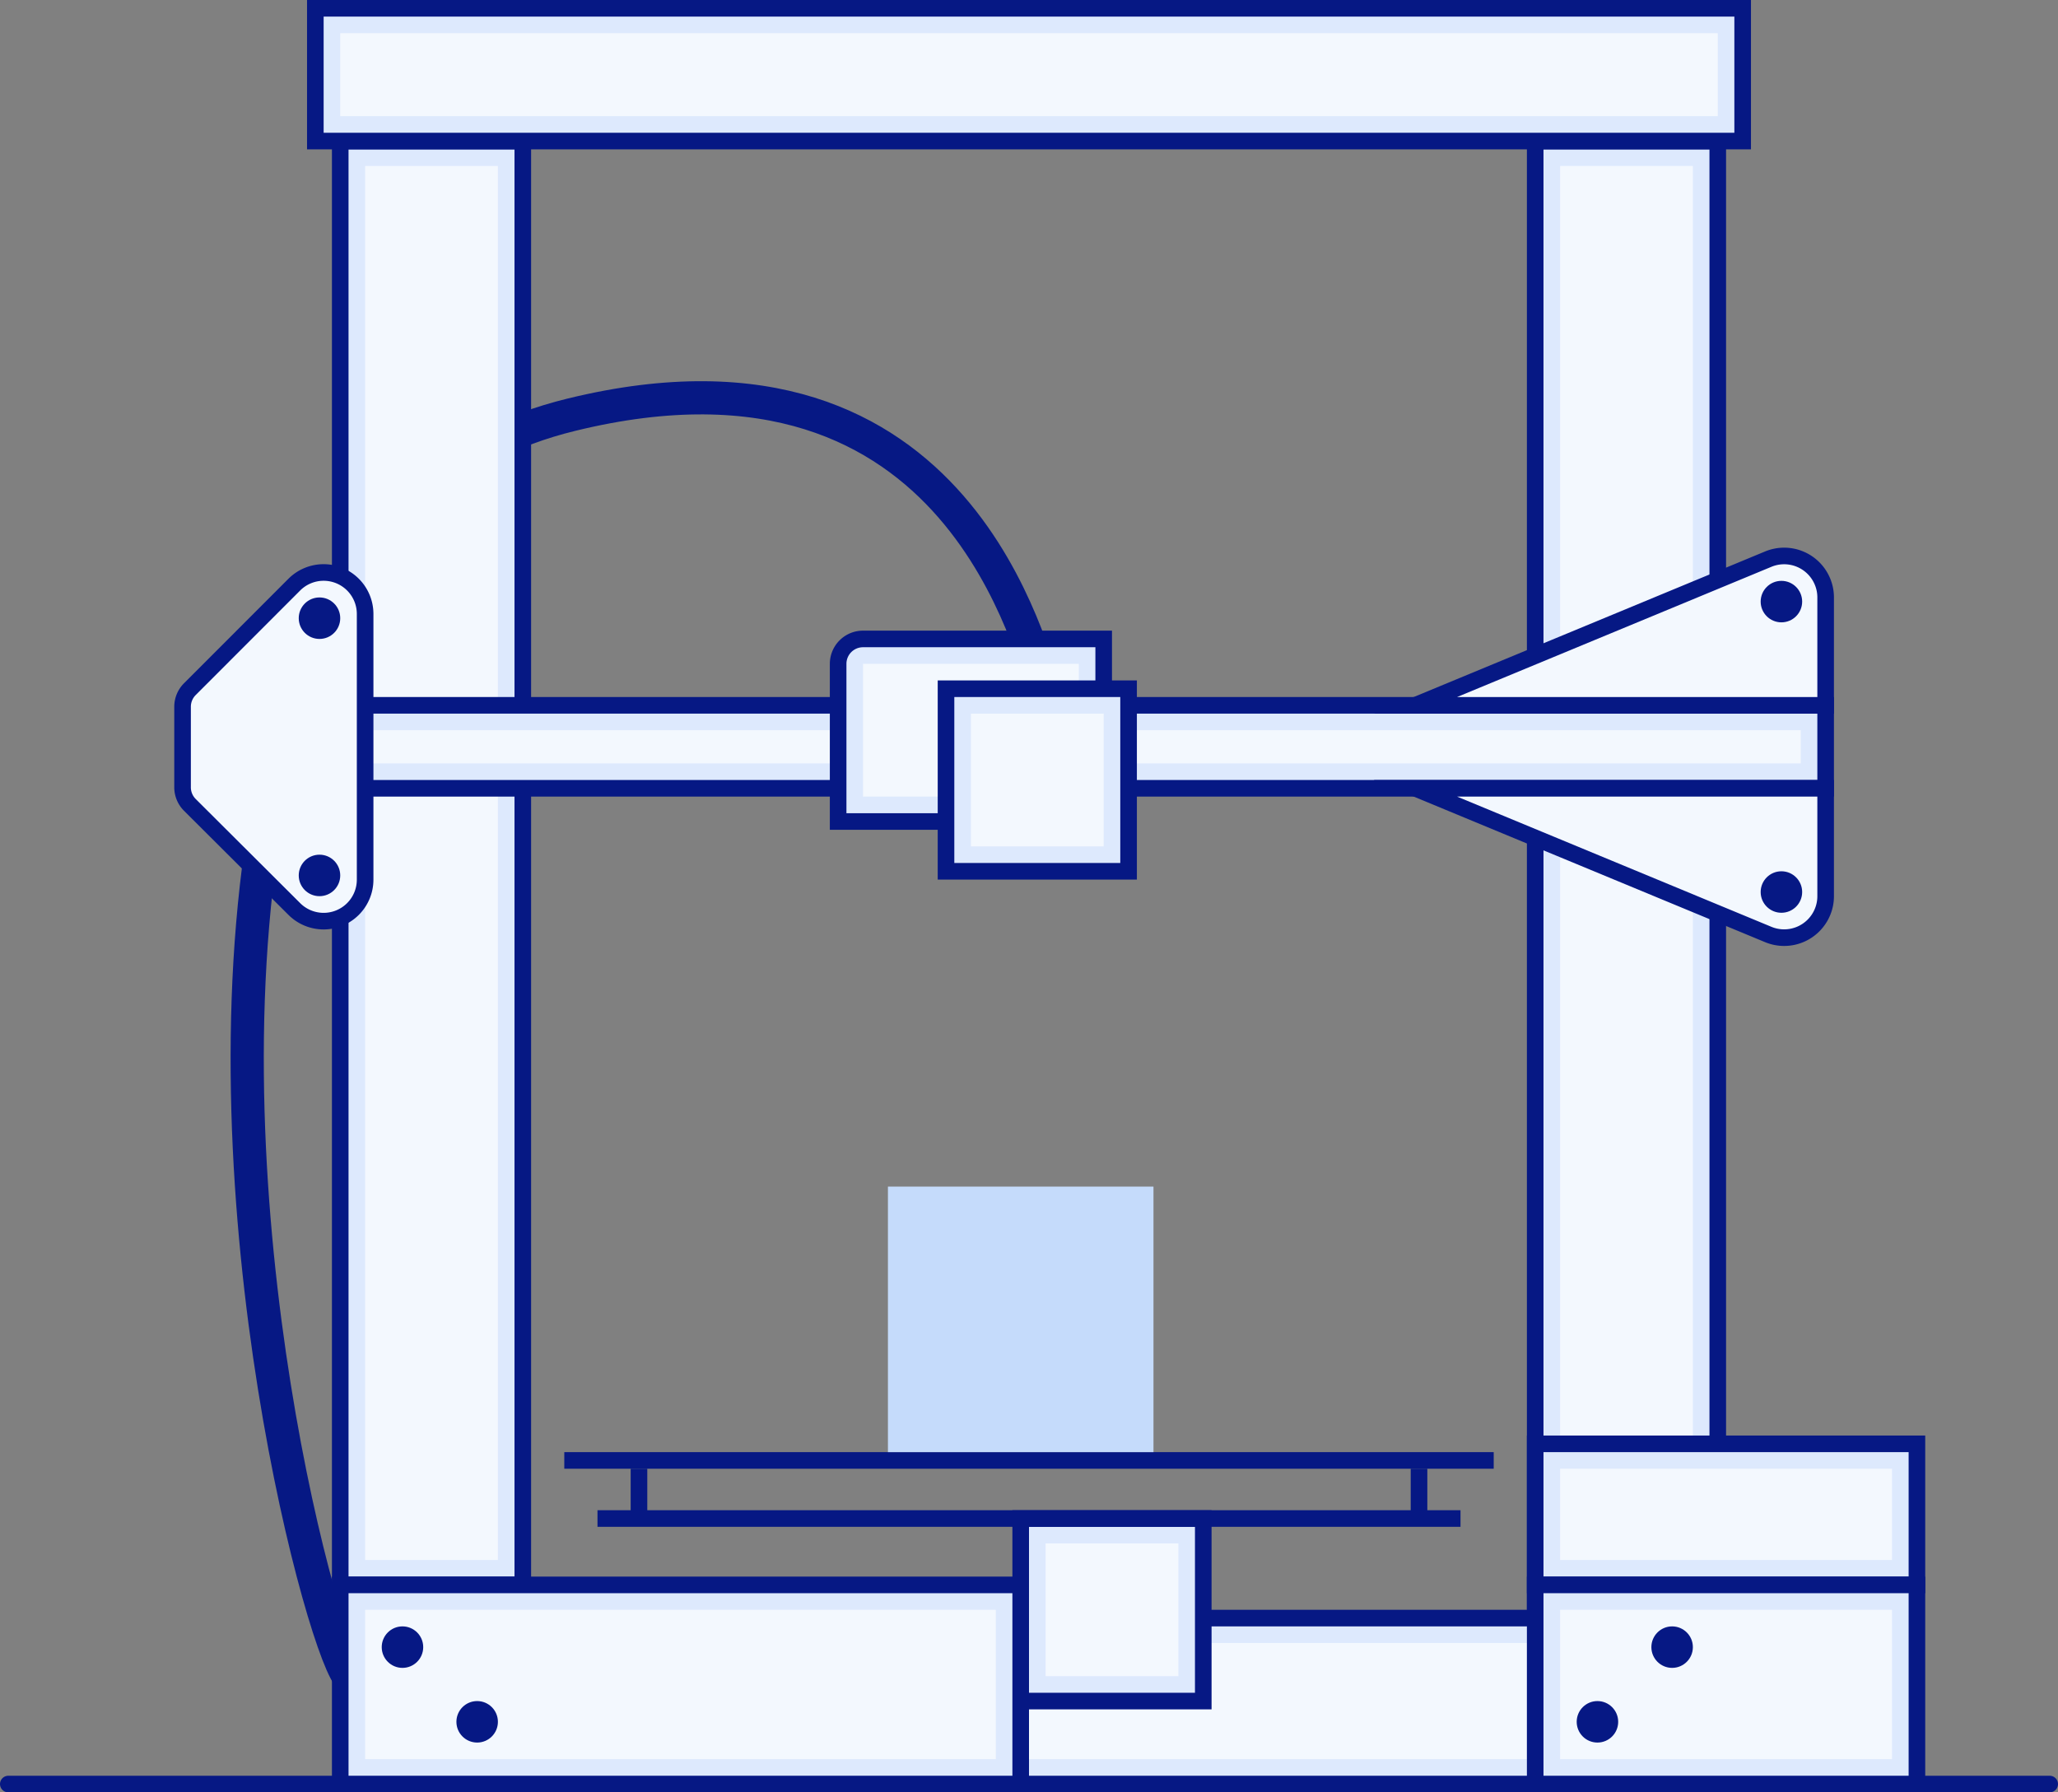 <svg id="Layer_1" data-name="Layer 1" xmlns="http://www.w3.org/2000/svg" xmlns:xlink="http://www.w3.org/1999/xlink" viewBox="0 0 248 216"><rect x="0" y="0" width="248" height="216" fill="#808080" stroke="none"/><style>.cls-1,.cls-2,.cls-5{fill:none;}.cls-1,.cls-2,.cls-5,.cls-7{stroke:#061884;stroke-miterlimit:10;}.cls-1,.cls-2{stroke-linecap:round;}.cls-1,.cls-5,.cls-7{stroke-width:2px;}.cls-2{stroke-width:4px;}.cls-3,.cls-6,.cls-7{fill:#f3f8fe;}.cls-4{fill:#dde9fd;}.cls-6{fill-rule:evenodd;}.cls-8{fill:#061884;}.cls-9{fill:#c5dbfb;}</style>
<g id="Third-party-printer"><g id="Third-party-printer-2" data-name="Third-party-printer"><line id="Footing" class="cls-1" x1="1" y1="215" x2="247" y2="215"/><path class="cls-2" d="M42,202c-3.68-5.09-18.7-61.92-9-108.42,1.5-7.23,6-36.3,35.85-43.6C116.31,38.35,124.28,80.11,126,82.92"/><rect class="cls-3" x="42.5" y="18.5" width="19" height="171"/><path class="cls-4" d="M60,20V188H44V20H60m3-3H41V191H63V17Z"/><rect class="cls-5" x="41" y="17" width="22" height="174"/><rect class="cls-3" x="186.5" y="18.5" width="19" height="173"/><path class="cls-4" d="M204,20V190H188V20h16m3-3H185V193h22V17Z"/><rect class="cls-5" x="185" y="17" width="22" height="176"/><rect class="cls-3" x="39.5" y="2.5" width="169" height="13"/><path class="cls-4" d="M207,4V14H41V4H207m3-3H38V17H210V1Z"/><rect class="cls-5" x="38" y="1" width="172" height="16"/><rect class="cls-3" x="29.5" y="86.5" width="189" height="7"/><path class="cls-4" d="M217,88v4H31V88H217m3-3H28V95H220V85Z"/><rect class="cls-5" x="28" y="85" width="192" height="10"/><path class="cls-6" d="M102.5,97.5V80a1.5,1.5,0,0,1,1.5-1.5h27.5v19Z"/><path class="cls-4" d="M130,80V96H104V80h26m3-3H104a3,3,0,0,0-3,3V99h32V77Z"/><path class="cls-5" d="M133,99H101V80a3,3,0,0,1,3-3h29Z"/><rect class="cls-3" x="115.5" y="84.5" width="19" height="19"/><path class="cls-4" d="M133,86v16H117V86h16m3-3H114v22h22V83Z"/><rect class="cls-5" x="114" y="83" width="22" height="22"/><path class="cls-7" d="M44,90v16a5,5,0,0,1-8.54,3.54L22.88,97A3,3,0,0,1,22,94.83V85.17a3,3,0,0,1,.88-2.12L35.46,70.46A5,5,0,0,1,44,74Z"/><circle class="cls-8" cx="38.5" cy="74.5" r="2.5"/><circle class="cls-8" cx="38.5" cy="105.5" r="2.5"/><path class="cls-7" d="M220,72a4.93,4.93,0,0,0-.38-1.91,5,5,0,0,0-6.53-2.71L170.56,85H220Z"/><circle class="cls-8" cx="214.67" cy="72.5" r="2.5"/><path class="cls-7" d="M220,108a4.93,4.93,0,0,1-.38,1.91,5,5,0,0,1-6.53,2.71L170.56,95H220Z"/><circle class="cls-8" cx="214.67" cy="107.5" r="2.5"/><rect class="cls-3" x="122.5" y="196.5" width="63" height="17"/><path class="cls-4" d="M184,198v14H124V198h60m3-3H121v20h66V195Z"/><rect class="cls-5" x="121" y="195" width="66" height="20"/><rect class="cls-3" x="124.5" y="184.5" width="19" height="19"/><path class="cls-4" d="M142,186v16H126V186h16m3-3H123v22h22V183Z"/><rect class="cls-5" x="123" y="183" width="22" height="22"/><line class="cls-5" x1="72" y1="183" x2="176" y2="183"/><line class="cls-5" x1="68" y1="176" x2="180" y2="176"/><line class="cls-5" x1="77" y1="183" x2="77" y2="177"/><line class="cls-5" x1="171" y1="183" x2="171" y2="177"/><rect class="cls-3" x="42.5" y="192.5" width="79" height="21"/><path class="cls-4" d="M120,194v18H44V194h76m3-3H41v24h82V191Z"/><rect class="cls-5" x="41" y="191" width="82" height="24"/><circle class="cls-8" cx="48.5" cy="198.5" r="2.5"/><circle class="cls-8" cx="57.5" cy="207.5" r="2.5"/><rect class="cls-3" x="186.5" y="175.5" width="43" height="14"/><path class="cls-4" d="M228,177v11H188V177h40m3-3H185v17h46V174Z"/><rect class="cls-5" x="185" y="174" width="46" height="17"/><rect class="cls-3" x="186.5" y="192.5" width="43" height="21"/><path class="cls-4" d="M228,194v18H188V194h40m3-3H185v24h46V191Z"/><rect class="cls-5" x="185" y="191" width="46" height="24"/><circle class="cls-8" cx="201.5" cy="198.5" r="2.5"/><circle class="cls-8" cx="192.5" cy="207.5" r="2.5"/><rect class="cls-9" x="107" y="143" width="32" height="32"/></g></g></svg>
